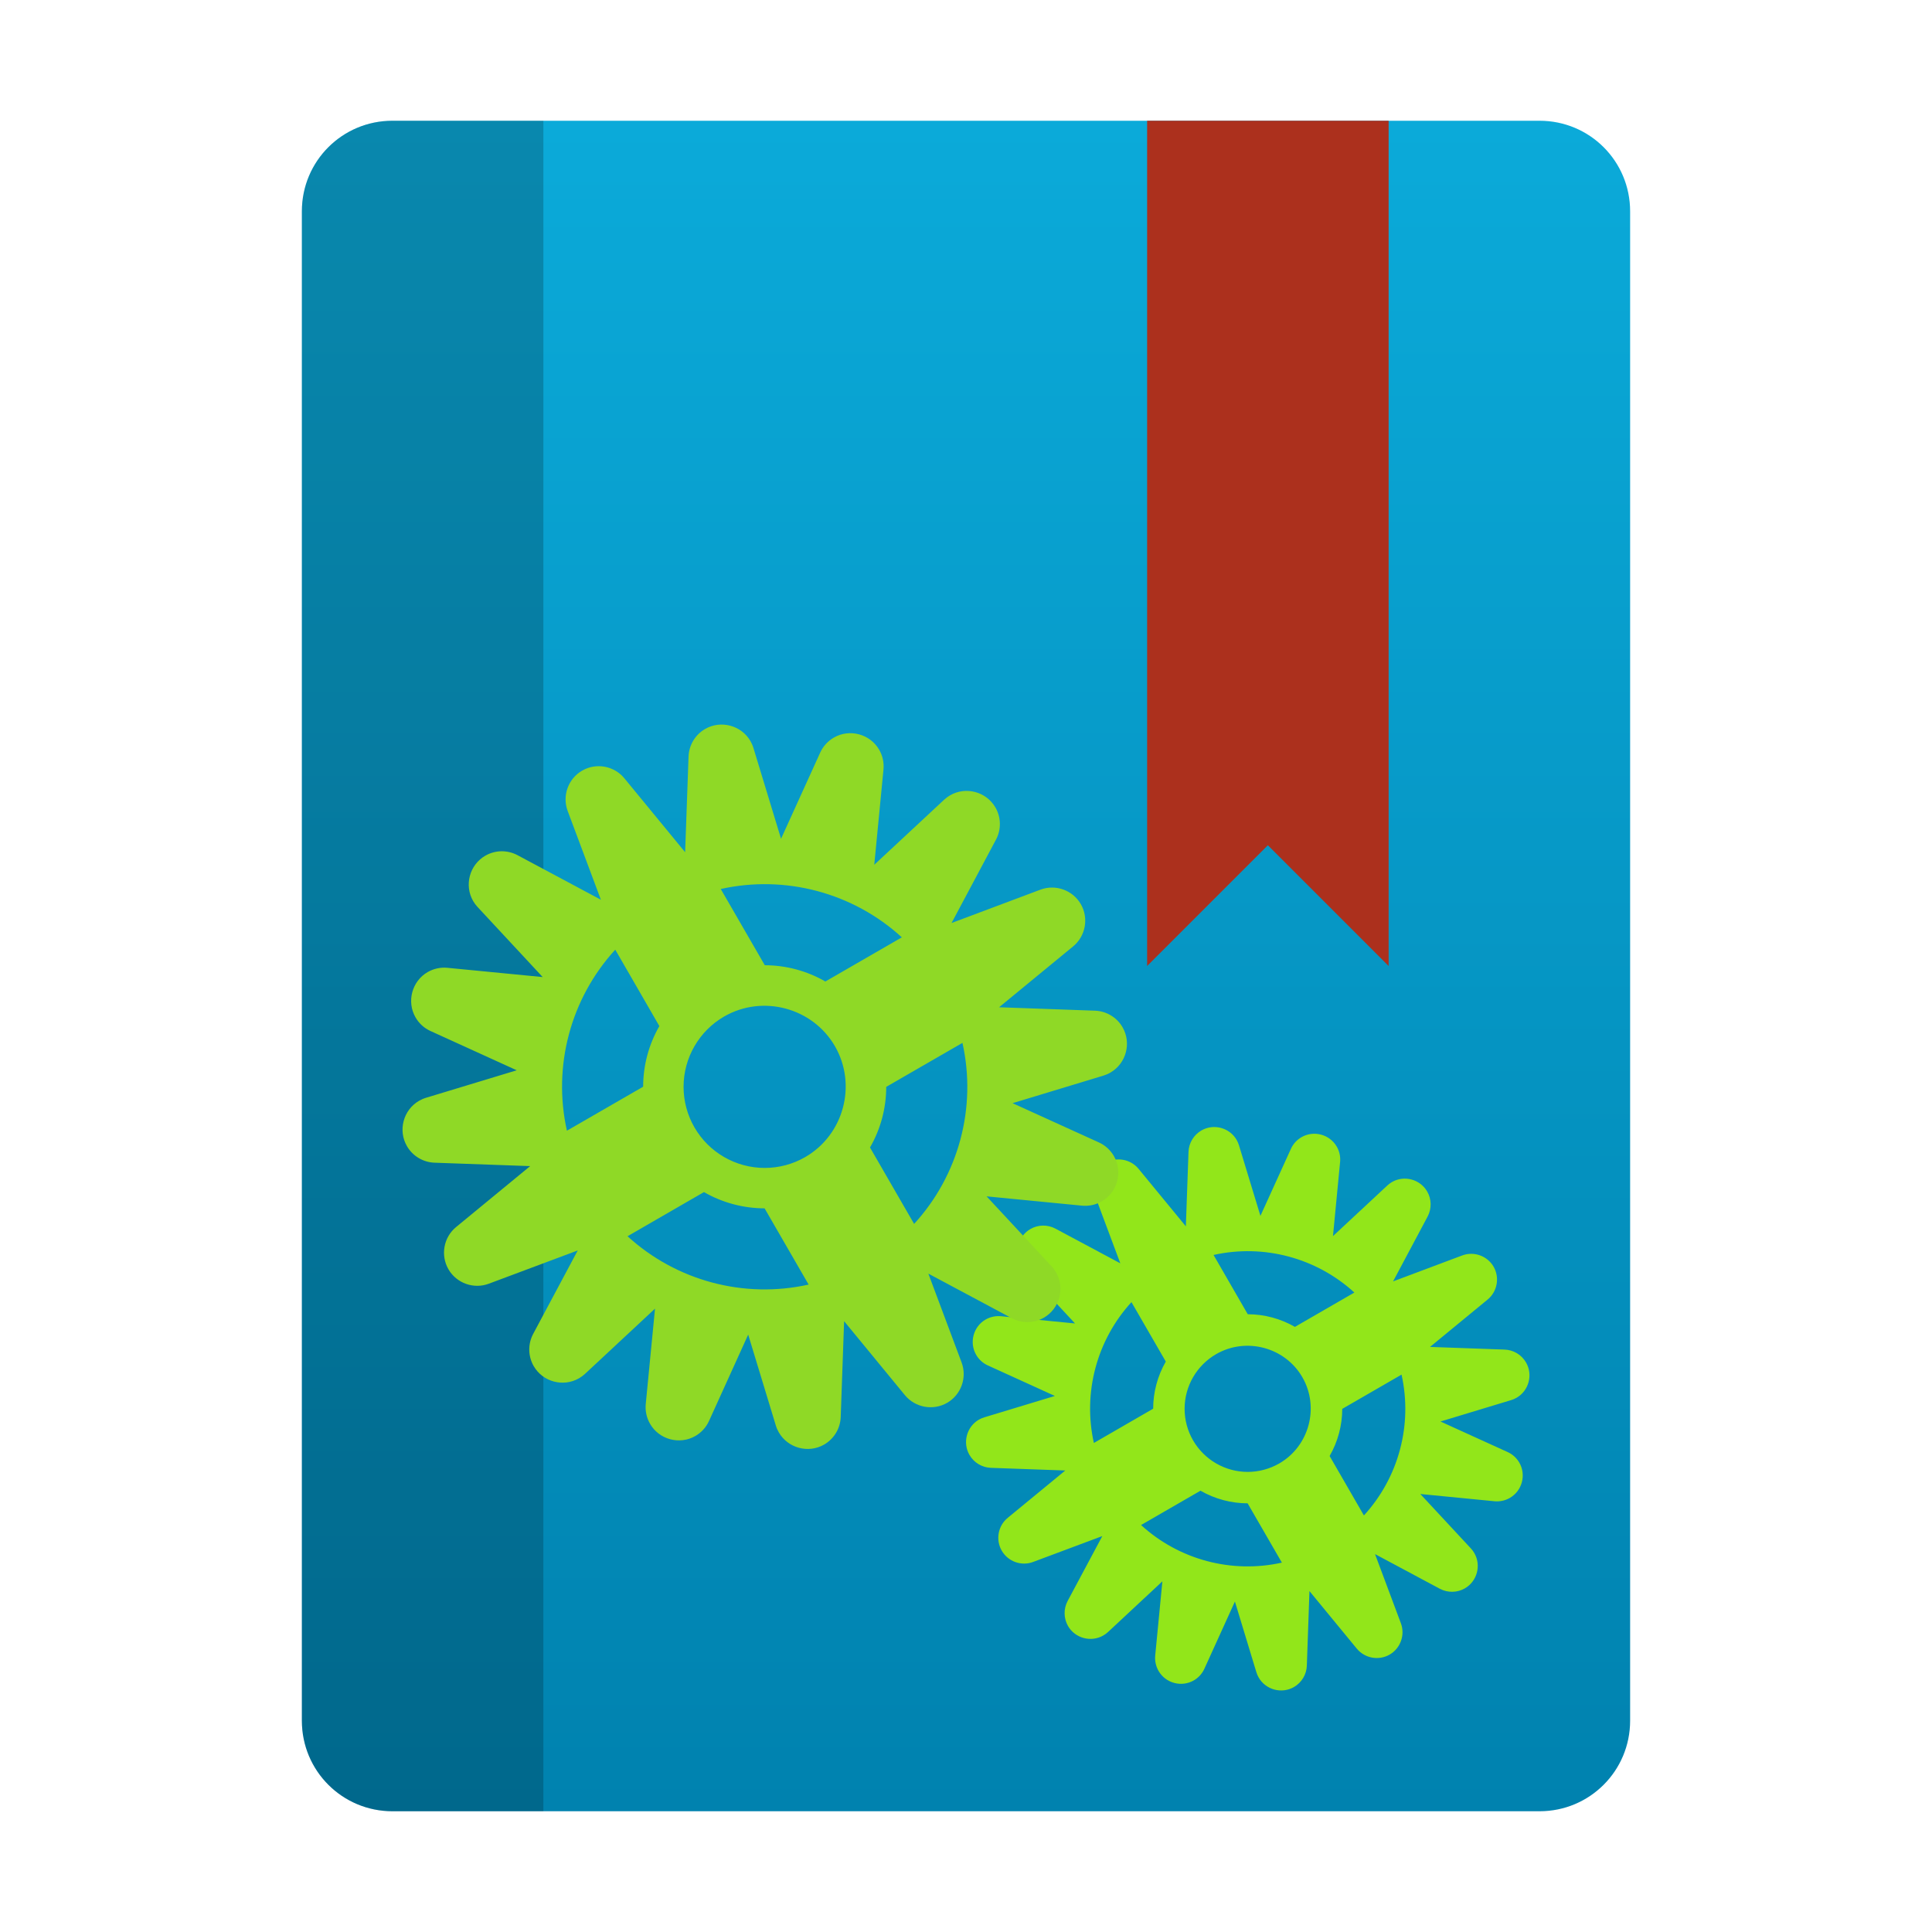 <svg style="clip-rule:evenodd;fill-rule:evenodd;stroke-linejoin:round;stroke-miterlimit:2" version="1.1" viewBox="0 0 48 48" xmlns="http://www.w3.org/2000/svg">
 <path d="m9.75 3c-1.246 0-2.25 1.003-2.25 2.25v37.5c0 1.246 1.004 2.25 2.25 2.25h28.5c1.246 0 2.25-1.004 2.25-2.25v-37.5c0-1.247-1.004-2.25-2.25-2.25h-28.5z" style="fill-rule:nonzero;fill:url(#_Linear1)"/>
 <path d="m9.75 3c-1.246 0-2.25 1.003-2.25 2.25v37.5c0 1.246 1.004 2.25 2.25 2.25h3.75v-42h-3.75z" style="fill-opacity:.2;fill-rule:nonzero"/>
 <path d="m28.5 3v21l3-3 3 3v-21h-6z" style="fill-rule:nonzero;fill:#ac301d"/>
 <path d="m27.474 28.89c-0.272 0.155-0.392 0.488-0.282 0.781l0.642 1.716-1.614-0.863c-0.195-0.103-0.429-0.099-0.62 0.011-0.305 0.176-0.411 0.572-0.235 0.876 0.024 0.041 0.052 0.08 0.085 0.115l1.259 1.355-1.841-0.18c-0.133-0.012-0.266 0.017-0.382 0.083-0.304 0.176-0.41 0.571-0.234 0.876 0.066 0.115 0.167 0.207 0.289 0.263l1.667 0.759-1.753 0.531c-0.047 0.014-0.092 0.034-0.135 0.058-0.304 0.176-0.41 0.572-0.234 0.876 0.11 0.192 0.312 0.313 0.533 0.321l1.848 0.066-1.429 1.175c-0.243 0.197-0.307 0.546-0.15 0.817 0.156 0.272 0.49 0.391 0.783 0.279l1.716-0.642-0.862 1.613c-0.104 0.195-0.1 0.431 0.01 0.623 0.176 0.304 0.572 0.41 0.876 0.234 0.042-0.024 0.08-0.052 0.115-0.084l1.353-1.261-0.178 1.841c-0.013 0.134 0.016 0.269 0.083 0.385 0.176 0.305 0.571 0.411 0.876 0.235 0.116-0.067 0.208-0.169 0.263-0.291l0.758-1.668 0.532 1.752c0.014 0.048 0.034 0.094 0.059 0.137 0.176 0.305 0.571 0.411 0.876 0.235 0.192-0.111 0.313-0.313 0.32-0.534l0.065-1.85 1.176 1.43c0.199 0.241 0.545 0.304 0.816 0.148 0.27-0.156 0.389-0.488 0.279-0.78l-0.642-1.717 1.613 0.863c0.195 0.102 0.429 0.098 0.62-0.012 0.304-0.176 0.41-0.571 0.234-0.876-0.023-0.04-0.051-0.078-0.083-0.113l-1.259-1.355 1.841 0.18c0.134 0.013 0.268-0.016 0.384-0.083 0.305-0.176 0.411-0.571 0.235-0.876-0.067-0.116-0.17-0.209-0.292-0.264l-1.667-0.758 1.753-0.531c0.049-0.014 0.095-0.034 0.139-0.06 0.304-0.175 0.41-0.571 0.234-0.875-0.111-0.193-0.315-0.315-0.537-0.321l-1.849-0.066 1.429-1.175c0.243-0.198 0.307-0.546 0.151-0.818-0.157-0.271-0.491-0.39-0.784-0.278l-1.714 0.643 0.86-1.614c0.102-0.195 0.098-0.429-0.012-0.619-0.176-0.305-0.571-0.411-0.876-0.235-0.04 0.024-0.078 0.051-0.112 0.083l-1.353 1.26 0.177-1.842c0.013-0.133-0.016-0.266-0.083-0.382-0.176-0.304-0.571-0.41-0.876-0.234-0.115 0.066-0.207 0.167-0.262 0.288l-0.758 1.667-0.533-1.752c-0.014-0.047-0.034-0.093-0.058-0.135-0.176-0.305-0.571-0.411-0.876-0.235-0.191 0.111-0.313 0.313-0.32 0.533l-0.066 1.849-1.175-1.429c-0.198-0.24-0.543-0.304-0.813-0.149zm0.637 3.461l0.853 1.477c-0.205 0.356-0.313 0.76-0.314 1.171l-1.473 0.851c-0.278-1.248 0.071-2.556 0.934-3.499zm2.039-1.172c1.248-0.278 2.556 0.071 3.499 0.934l-1.477 0.853c-0.357-0.205-0.76-0.313-1.172-0.314l-0.85-1.473zm0.065 2.464c0.745-0.43 1.712-0.171 2.142 0.574s0.171 1.712-0.574 2.142c-0.239 0.137-0.509 0.21-0.784 0.21-0.56 0-1.078-0.3-1.358-0.784-0.138-0.239-0.21-0.509-0.21-0.784 0-0.56 0.299-1.078 0.784-1.358zm-1.866 4.246l1.477-0.853c0.356 0.205 0.76 0.313 1.171 0.314l0.851 1.473c-1.248 0.278-2.556-0.071-3.499-0.934zm4.999-2.886l1.473-0.851c0.278 1.248-0.071 2.556-0.935 3.499l-0.852-1.477c0.205-0.356 0.313-0.76 0.314-1.171z" style="fill-rule:nonzero;fill:#92e61a"/>
 <path d="m14.467 19.144c-0.35 0.199-0.505 0.628-0.363 1.005l0.825 2.205-2.075-1.109c-0.25-0.132-0.552-0.127-0.797 0.015-0.392 0.226-0.528 0.734-0.302 1.126 0.031 0.053 0.067 0.102 0.109 0.147l1.619 1.742-2.367-0.23c-0.171-0.017-0.342 0.021-0.491 0.106-0.391 0.226-0.527 0.735-0.301 1.126 0.085 0.149 0.215 0.267 0.371 0.338l2.143 0.976-2.253 0.683c-0.061 0.018-0.118 0.044-0.173 0.075-0.392 0.226-0.528 0.734-0.302 1.126 0.142 0.246 0.402 0.402 0.685 0.412l2.377 0.085-1.837 1.511c-0.313 0.254-0.395 0.702-0.194 1.051 0.202 0.349 0.631 0.502 1.008 0.358l2.205-0.825-1.107 2.073c-0.134 0.251-0.129 0.555 0.013 0.801 0.226 0.392 0.734 0.528 1.126 0.302 0.053-0.031 0.103-0.067 0.148-0.109l1.74-1.621-0.23 2.367c-0.017 0.172 0.02 0.345 0.107 0.495 0.226 0.392 0.734 0.528 1.126 0.302 0.149-0.086 0.268-0.217 0.339-0.374l0.973-2.145 0.685 2.253c0.018 0.062 0.044 0.121 0.076 0.177 0.226 0.391 0.734 0.528 1.126 0.302 0.247-0.143 0.403-0.403 0.412-0.688l0.084-2.378 1.511 1.839c0.255 0.31 0.701 0.39 1.049 0.19 0.347-0.201 0.5-0.627 0.359-1.003l-0.826-2.207 2.075 1.109c0.25 0.132 0.551 0.126 0.796-0.015 0.391-0.226 0.528-0.735 0.301-1.126-0.03-0.052-0.065-0.101-0.106-0.145l-1.619-1.743 2.367 0.231c0.172 0.017 0.345-0.02 0.494-0.106 0.392-0.226 0.528-0.734 0.302-1.126-0.087-0.15-0.218-0.269-0.376-0.34l-2.142-0.974 2.253-0.683c0.062-0.019 0.122-0.044 0.178-0.077 0.392-0.226 0.528-0.734 0.302-1.126-0.143-0.248-0.405-0.404-0.691-0.412l-2.377-0.085 1.837-1.51c0.313-0.255 0.395-0.703 0.194-1.052-0.202-0.349-0.631-0.502-1.008-0.358l-2.204 0.827 1.106-2.075c0.132-0.25 0.126-0.551-0.016-0.796-0.226-0.392-0.734-0.528-1.126-0.302-0.051 0.03-0.1 0.066-0.144 0.106l-1.74 1.62 0.229-2.368c0.016-0.171-0.021-0.342-0.107-0.49-0.226-0.392-0.735-0.528-1.126-0.302-0.148 0.086-0.267 0.215-0.338 0.371l-0.974 2.143-0.685-2.253c-0.018-0.061-0.044-0.119-0.075-0.174-0.226-0.391-0.735-0.527-1.126-0.301-0.246 0.142-0.402 0.401-0.412 0.685l-0.085 2.377-1.51-1.837c-0.254-0.309-0.698-0.391-1.045-0.192zm0.819 4.45l1.096 1.899c-0.264 0.458-0.403 0.977-0.403 1.506l-1.894 1.093c-0.358-1.604 0.091-3.285 1.201-4.498zm2.621-1.507c1.604-0.357 3.286 0.092 4.499 1.201l-1.9 1.097c-0.458-0.264-0.977-0.403-1.505-0.404l-1.094-1.894zm0.084 3.168c0.957-0.552 2.2-0.219 2.753 0.738 0.553 0.958 0.22 2.201-0.738 2.754-0.306 0.177-0.654 0.27-1.008 0.27-0.719 0-1.386-0.385-1.745-1.008-0.177-0.306-0.27-0.654-0.27-1.008 0-0.719 0.385-1.386 1.008-1.746zm-2.4 5.459l1.899-1.097c0.458 0.264 0.978 0.403 1.506 0.404l1.094 1.894c-1.604 0.357-3.286-0.092-4.499-1.201zm6.427-3.711l1.894-1.093c0.358 1.604-0.091 3.286-1.201 4.498l-1.096-1.899c0.264-0.458 0.403-0.977 0.403-1.506z" style="fill-rule:nonzero;fill:#8fd926"/>
 <defs>
  <linearGradient id="_Linear1" x2="1" gradientTransform="matrix(-.506 -42 42 -.506 192 42.975)" gradientUnits="userSpaceOnUse">
   <stop style="stop-color:#0082af" offset="0"/>
   <stop style="stop-color:#0baad9" offset="1"/>
  </linearGradient>
 </defs>
</svg>
